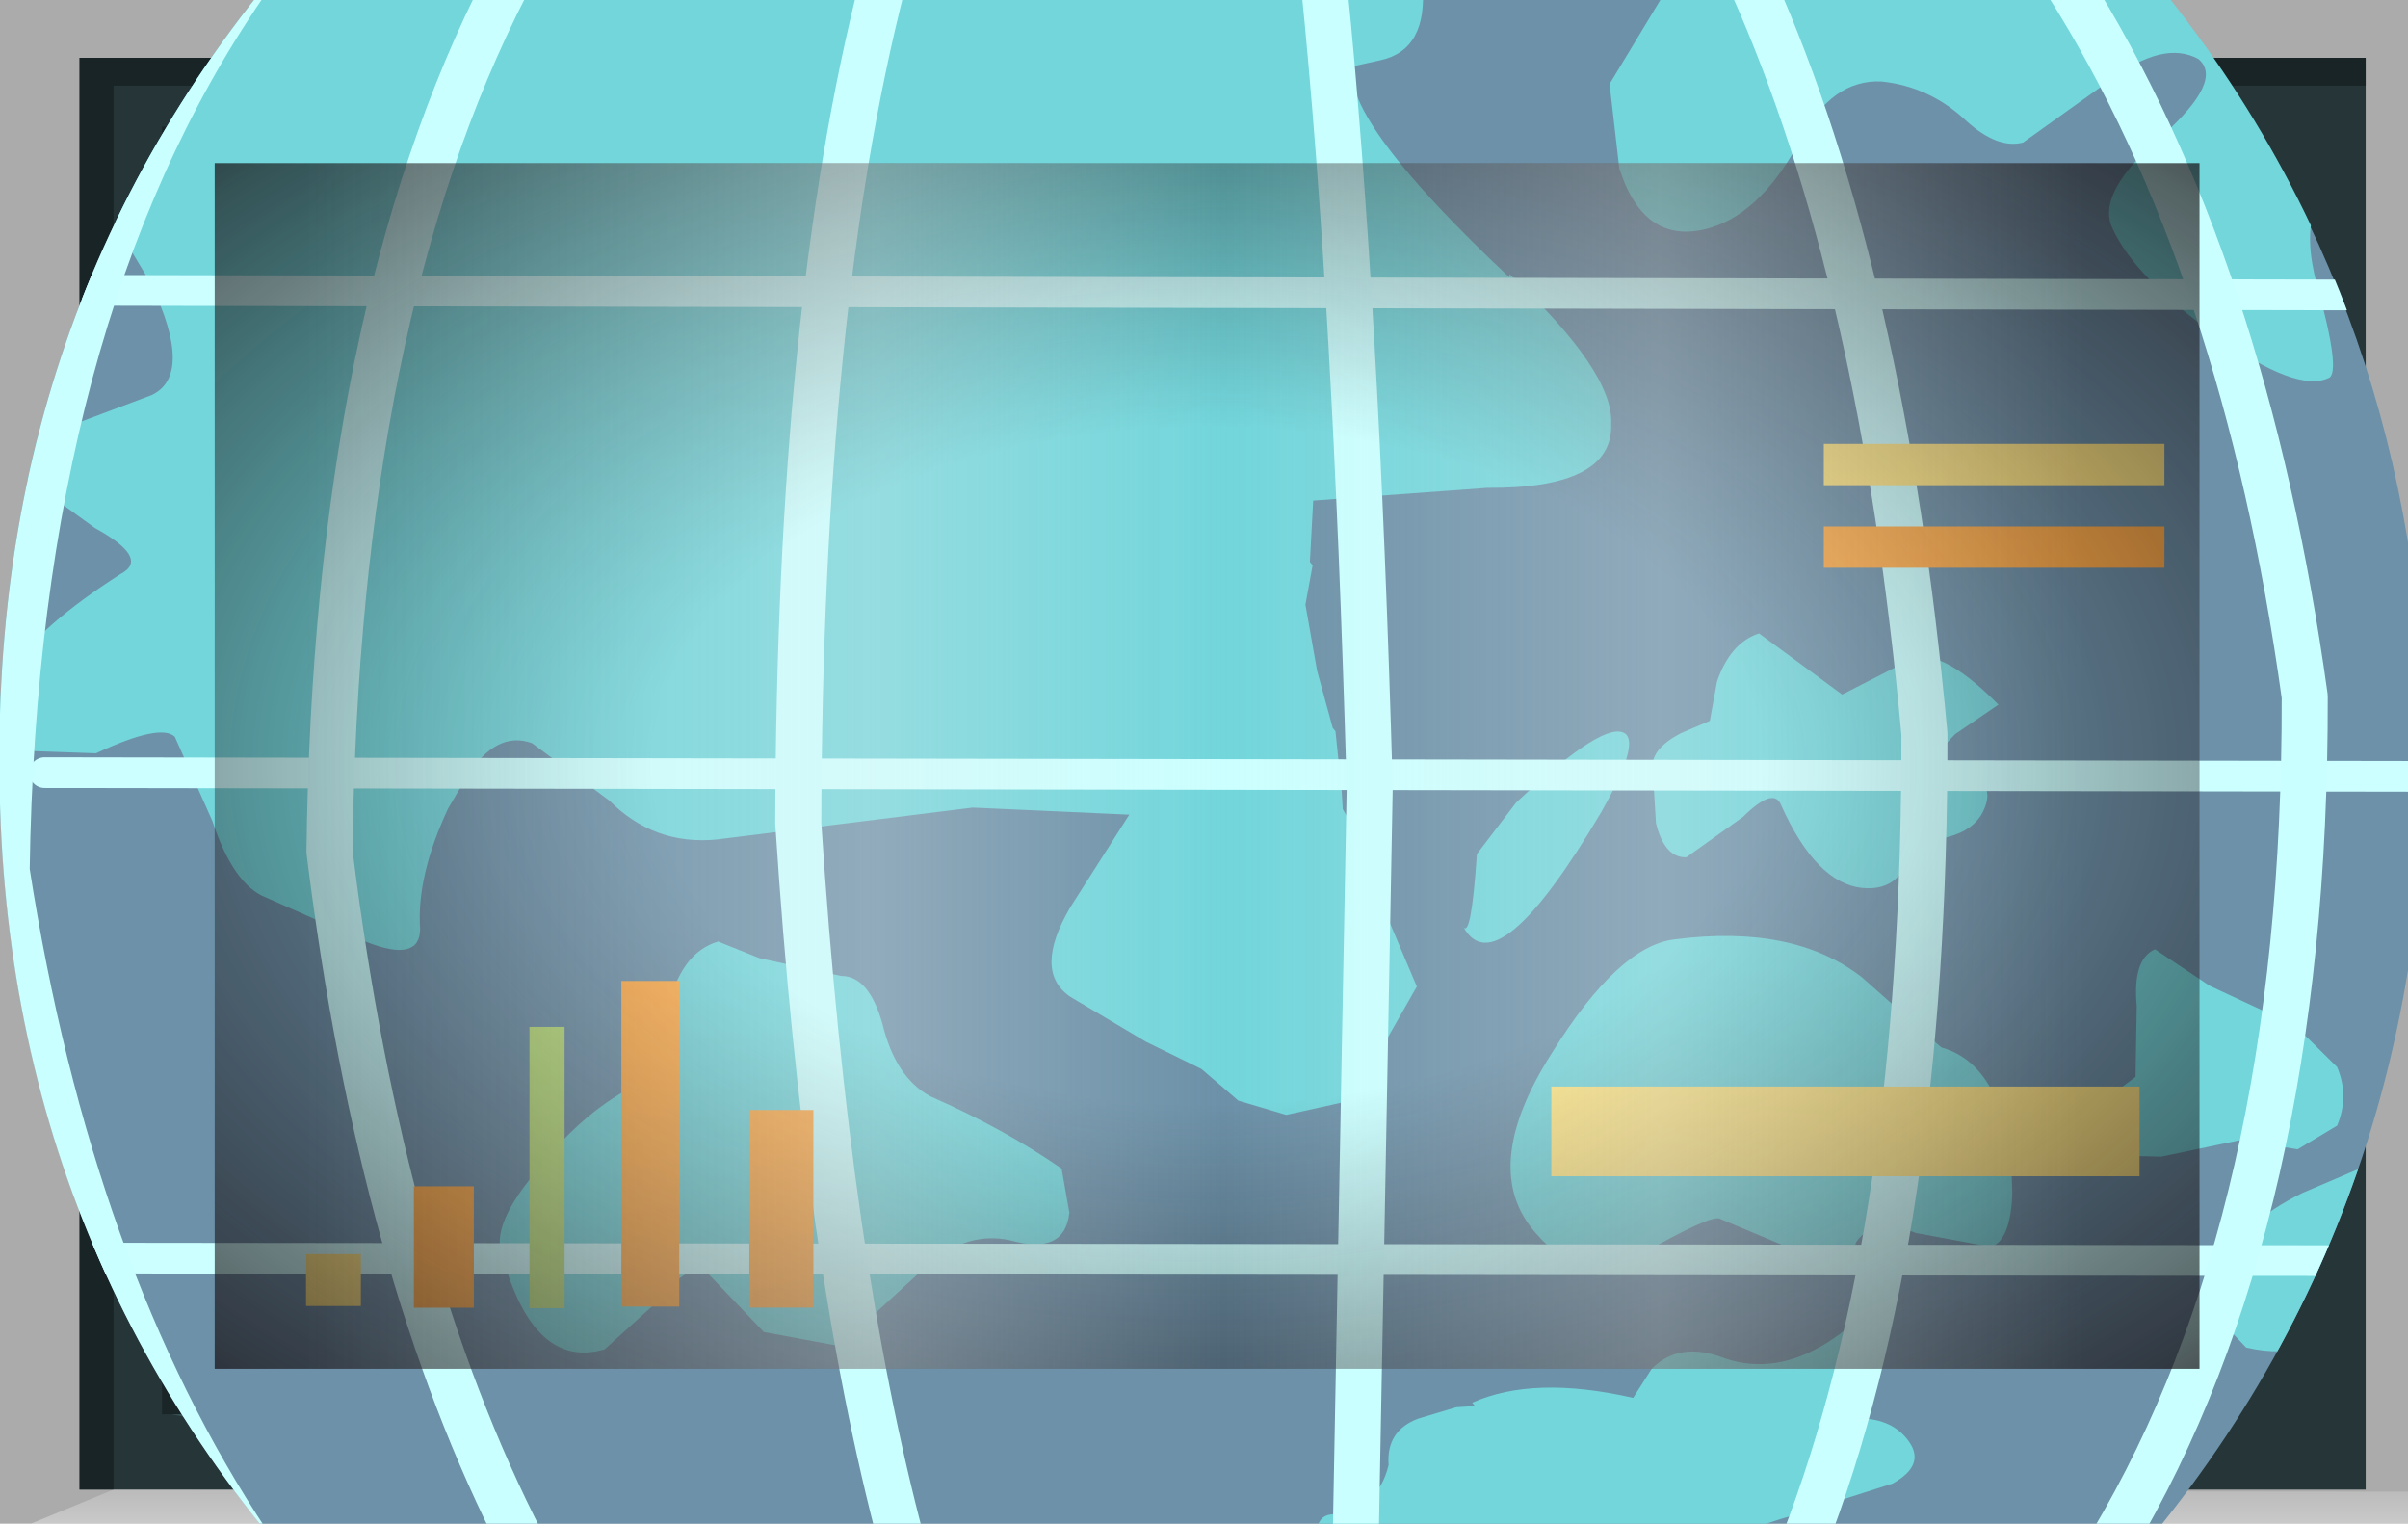 <?xml version="1.0" encoding="UTF-8" standalone="no"?>
<svg xmlns:xlink="http://www.w3.org/1999/xlink" height="73.8px" width="116.65px" xmlns="http://www.w3.org/2000/svg">
  <g transform="matrix(1.0, 0.0, 0.0, 1.0, 0.0, 0.0)">
    <use height="73.8" transform="matrix(1.0, 0.0, 0.0, 1.0, 0.0, 0.0)" width="116.65" xlink:href="#shape0"/>
    <clipPath id="clipPath0" transform="matrix(1.0, 0.0, 0.0, 1.0, 0.0, 0.0)">
      <use height="58.4" transform="matrix(1.0, 0.0, 0.0, 1.0, 10.4, 7.9)" width="96.15" xlink:href="#shape1"/>
    </clipPath>
    <g clip-path="url(#clipPath0)">
      <use height="29.45" transform="matrix(2.957, 0.308, -0.308, 2.957, 0.994, -13.064)" width="42.45" xlink:href="#shape2"/>
      <clipPath id="clipPath1" transform="">
        <use height="40.2" transform="matrix(2.957, 0.308, -0.308, 2.957, 6.382, -28.942)" width="39.55" xlink:href="#shape3"/>
      </clipPath>
    </g>
    <g clip-path="url(#clipPath1)">
      <use height="29.4" transform="matrix(2.957, 0.308, -0.308, 2.957, 0.861, -13.228)" width="42.25" xlink:href="#shape4"/>
    </g>
    <use height="2.0" transform="matrix(1.727, 0.0, 0.0, 2.172, 75.15, 52.628)" width="16.5" xlink:href="#shape5"/>
    <use height="2.0" transform="matrix(0.103, 0.0, 0.0, 6.812, 25.65, 49.737)" width="16.5" xlink:href="#shape6"/>
    <use height="2.0" transform="matrix(0.176, 0.0, 0.0, 2.941, 20.05, 57.459)" width="16.5" xlink:href="#shape7"/>
    <use height="2.0" transform="matrix(0.161, 0.0, 0.0, 1.257, 14.825, 60.743)" width="16.5" xlink:href="#shape5"/>
    <use height="2.0" transform="matrix(0.17, 0.0, 0.0, 7.885, 30.1, 47.515)" width="16.5" xlink:href="#shape7"/>
    <use height="2.0" transform="matrix(0.188, 0.0, 0.0, 4.785, 36.3, 53.765)" width="16.5" xlink:href="#shape7"/>
    <use height="2.0" transform="matrix(1.0, 0.0, 0.0, 1.0, 88.35, 21.5)" width="16.5" xlink:href="#shape5"/>
    <use height="2.0" transform="matrix(1.0, 0.0, 0.0, 1.0, 88.35, 25.5)" width="16.5" xlink:href="#shape7"/>
    <use height="58.4" transform="matrix(1.0, 0.0, 0.0, 1.0, 10.4, 7.9)" width="96.15" xlink:href="#shape8"/>
    <use height="0.0" id="price_tag_pt" transform="matrix(1.0, 0.0, 0.0, 1.0, 58.3, 83.45)" width="0.0" xlink:href="#sprite0"/>
  </g>
  <defs>
    <g id="shape0" transform="matrix(1.0, 0.0, 0.0, 1.0, 58.3, 36.9)">
      <path d="M58.35 -36.9 L58.35 36.9 -58.3 36.9 -58.3 -36.9 58.35 -36.9" fill="url(#gradient0)" fill-rule="evenodd" stroke="none"/>
      <path d="M-47.9 -29.0 L-47.9 29.4 48.25 29.4 48.25 -29.0 -47.9 -29.0 M-54.45 35.25 L-54.45 -34.1 56.3 -34.1 56.3 35.25 -54.45 35.25" fill="#253538" fill-rule="evenodd" stroke="none"/>
      <path d="M58.35 35.35 L58.35 36.9 -56.8 36.9 -52.8 35.25 58.35 35.35" fill="url(#gradient1)" fill-rule="evenodd" stroke="none"/>
      <path d="M-54.45 35.25 L-54.45 -34.1 56.3 -34.1 56.3 -32.75 -52.8 -32.75 -52.8 35.25 -54.45 35.25" fill="url(#gradient2)" fill-rule="evenodd" stroke="none"/>
      <path d="M-50.45 31.5 L48.25 31.5 48.7 32.6 -45.3 32.6 -50.45 31.5" fill="#385154" fill-rule="evenodd" stroke="none"/>
      <path d="M49.2 -30.75 L49.2 32.25 48.25 32.25 48.25 -30.75 49.2 -30.75" fill="#385154" fill-rule="evenodd" stroke="none"/>
      <path d="M-50.45 31.5 L-47.3 29.25 48.25 29.4 48.25 31.5 -50.45 31.5" fill="#1f2b2d" fill-rule="evenodd" stroke="none"/>
      <path d="M-47.9 -29.0 L-50.45 -30.75 48.25 -30.75 48.25 -29.0 -47.9 -29.0" fill="#111719" fill-rule="evenodd" stroke="none"/>
      <path d="M-47.9 -29.0 L-47.9 29.4 48.25 29.4 48.25 31.6 -50.45 31.6 -50.45 -30.75 48.25 -30.75 48.25 -29.0 -47.9 -29.0" fill="#1a2528" fill-rule="evenodd" stroke="none"/>
      <path d="M-47.9 -29.0 L48.25 -29.0 48.25 29.4 -47.9 29.4 -47.9 -29.0" fill="#6c91a8" fill-rule="evenodd" stroke="none"/>
    </g>
    <linearGradient gradientTransform="matrix(0.071, 0.0, 0.0, -0.071, 0.05, 0.0)" gradientUnits="userSpaceOnUse" id="gradient0" spreadMethod="pad" x1="-819.2" x2="819.2">
      <stop offset="0.086" stop-color="#000000" stop-opacity="0.329"/>
      <stop offset="0.227" stop-color="#000000" stop-opacity="0.329"/>
    </linearGradient>
    <linearGradient gradientTransform="matrix(0.0, -0.003, -0.003, 0.0, 0.75, 35.9)" gradientUnits="userSpaceOnUse" id="gradient1" spreadMethod="pad" x1="-819.2" x2="819.2">
      <stop offset="0.0" stop-color="#ffffff" stop-opacity="0.514"/>
      <stop offset="0.655" stop-color="#ffffff" stop-opacity="0.176"/>
    </linearGradient>
    <linearGradient gradientTransform="matrix(0.068, 0.0, 0.0, -0.068, 0.9, 0.6)" gradientUnits="userSpaceOnUse" id="gradient2" spreadMethod="pad" x1="-819.2" x2="819.2">
      <stop offset="0.086" stop-color="#000000" stop-opacity="0.329"/>
      <stop offset="0.227" stop-color="#000000" stop-opacity="0.329"/>
    </linearGradient>
    <g id="shape1" transform="matrix(1.0, 0.0, 0.0, 1.0, 47.9, 29.0)">
      <path d="M-47.9 -29.0 L48.25 -29.0 48.25 29.4 -47.9 29.4 -47.9 -29.0" fill="url(#gradient3)" fill-rule="evenodd" stroke="none"/>
    </g>
    <radialGradient cx="0" cy="0" gradientTransform="matrix(0.095, 0.0, 0.0, -0.058, 0.2, 0.2)" gradientUnits="userSpaceOnUse" id="gradient3" r="819.2" spreadMethod="pad">
      <stop offset="0.345" stop-color="#130c0e" stop-opacity="0.0"/>
      <stop offset="0.847" stop-color="#130c0e" stop-opacity="0.651"/>
      <stop offset="1.0" stop-color="#130c0e" stop-opacity="0.949"/>
    </radialGradient>
    <g id="shape2" transform="matrix(1.0, 0.0, 0.0, 1.0, 21.6, 15.8)">
      <path d="M18.25 -15.8 L20.85 9.5 -19.0 13.65 -21.6 -11.65 18.25 -15.8" fill="url(#gradient4)" fill-rule="evenodd" stroke="none"/>
    </g>
    <radialGradient cx="0" cy="0" gradientTransform="matrix(-0.041, 0.0, 0.0, -0.043, 0.0, 0.0)" gradientUnits="userSpaceOnUse" id="gradient4" r="819.2" spreadMethod="pad">
      <stop offset="0.0" stop-color="#caffff" stop-opacity="0.847"/>
      <stop offset="0.267" stop-color="#bef0f0" stop-opacity="0.4"/>
      <stop offset="0.592" stop-color="#b7e6e6" stop-opacity="0.094"/>
      <stop offset="1.0" stop-color="#b4e3e3" stop-opacity="0.0"/>
    </radialGradient>
    <g id="shape3" transform="matrix(1.0, 0.0, 0.0, 1.0, 20.35, 21.3)">
      <path d="M19.1 -3.3 Q19.95 5.0 14.85 11.45 9.75 17.95 1.6 18.8 -6.55 19.65 -12.95 14.45 -19.35 9.2 -20.2 0.95 -21.1 -7.35 -15.95 -13.8 -10.85 -20.3 -2.7 -21.15 5.45 -22.05 11.8 -16.8 18.2 -11.6 19.1 -3.3" fill="#6c91a8" fill-rule="evenodd" stroke="none"/>
    </g>
    <g id="shape4" transform="matrix(1.0, 0.0, 0.0, 1.0, 21.65, 15.85)">
      <path d="M19.1 -3.3 Q19.85 4.05 15.95 10.0 L-14.4 13.15 Q-19.45 8.2 -20.2 0.95 -21.0 -6.3 -17.15 -12.1 L13.45 -15.3 Q18.3 -10.45 19.1 -3.3" fill="#6c91a8" fill-rule="evenodd" stroke="none"/>
      <path d="M1.55 -14.05 Q1.75 -13.0 1.0 -12.75 L0.55 -12.6 Q0.5 -11.7 3.45 -9.45 L3.45 -9.5 Q5.3 -8.1 5.35 -7.25 5.5 -6.2 3.45 -6.0 L0.65 -5.5 0.7 -4.5 0.75 -4.45 0.7 -3.8 1.0 -2.75 1.35 -1.85 1.4 -1.8 1.6 -0.85 1.65 -0.55 1.9 -0.2 2.1 0.3 3.15 2.2 2.6 3.45 2.55 3.65 2.35 4.05 2.15 4.2 1.25 4.5 0.45 4.35 -0.2 3.9 -1.15 3.55 -2.45 2.95 Q-3.1 2.6 -2.6 1.5 L-1.8 -0.1 -4.35 0.05 -8.45 1.0 Q-9.45 1.2 -10.25 0.55 L-11.6 -0.25 Q-12.2 -0.4 -12.6 0.4 L-12.85 0.95 Q-13.25 2.1 -13.1 2.95 -13.05 3.5 -13.95 3.25 L-15.65 2.7 Q-16.2 2.55 -16.65 1.55 L-17.4 0.25 Q-17.65 0.05 -18.65 0.65 L-20.1 0.75 Q-21.0 -0.35 -18.55 -2.3 -18.1 -2.6 -19.05 -3.0 L-20.35 -3.75 Q-20.6 -4.15 -19.85 -4.5 L-18.35 -5.25 Q-17.7 -5.65 -18.55 -7.05 L-20.2 -9.25 -21.3 -10.4 -21.5 -10.45 -21.65 -11.65 1.55 -14.05 M11.55 -12.5 Q11.15 -12.35 10.6 -12.75 9.95 -13.25 9.15 -13.25 8.35 -13.2 7.95 -12.2 7.45 -10.95 6.65 -10.6 5.6 -10.15 5.05 -11.4 L4.75 -12.75 5.55 -14.45 18.25 -15.8 18.5 -12.9 17.0 -12.55 Q16.0 -12.15 16.55 -10.7 17.1 -9.3 16.9 -9.2 16.4 -8.9 15.0 -9.7 13.6 -10.5 13.15 -11.25 12.8 -11.8 13.8 -12.85 14.7 -13.85 14.25 -14.15 13.65 -14.4 12.85 -13.65 L11.55 -12.5 M4.45 -0.95 Q5.75 -2.45 6.1 -2.25 6.35 -2.1 5.85 -0.95 4.45 2.1 3.8 1.15 3.95 1.35 3.9 -0.05 L4.45 -0.95 M-4.55 4.8 Q-3.3 5.2 -2.3 5.75 L-2.1 6.45 Q-2.1 7.15 -3.0 7.0 -3.8 6.9 -4.45 7.7 L-5.6 9.0 -6.85 8.9 -7.85 8.05 Q-8.2 7.9 -8.55 8.5 L-9.4 9.45 Q-10.5 9.9 -11.2 8.15 -11.5 7.65 -10.75 6.6 -10.2 5.7 -9.4 5.15 -9.1 4.85 -8.95 3.85 -8.85 2.9 -8.25 2.65 L-7.55 2.85 -6.2 3.0 Q-5.75 2.95 -5.45 3.7 -5.15 4.55 -4.55 4.8 M11.05 8.45 Q11.6 8.4 11.9 8.75 12.2 9.1 11.7 9.45 L10.1 10.15 Q9.35 10.45 9.15 10.7 L2.45 11.4 2.45 11.35 Q2.4 10.95 2.65 10.9 3.4 10.75 3.5 10.0 3.4 9.45 3.9 9.2 L4.5 8.95 4.8 8.9 4.75 8.85 Q5.7 8.3 7.35 8.5 L7.6 8.0 Q8.0 7.5 8.75 7.7 10.0 8.0 11.15 6.5 L10.85 7.5 Q10.65 8.45 11.05 8.45 M10.35 1.3 L11.75 2.3 Q12.9 2.5 13.15 4.55 13.2 5.3 12.9 5.45 L11.65 5.35 Q10.95 5.15 10.7 5.6 L10.6 6.1 8.45 5.45 Q8.3 5.4 7.25 6.15 6.35 6.8 5.5 6.0 4.45 5.05 5.45 3.05 6.35 1.2 7.25 1.0 9.15 0.55 10.35 1.3 M17.85 4.05 L18.75 3.55 Q19.35 4.8 18.9 5.8 18.4 6.8 17.2 6.65 L16.85 6.35 Q16.55 5.85 16.75 5.3 16.9 4.65 17.85 4.05 M18.2 1.95 Q18.45 2.4 18.3 2.9 L17.7 3.35 16.75 3.3 15.5 3.7 14.2 3.8 Q13.65 3.5 14.2 3.15 L14.95 2.45 14.85 1.3 Q14.7 0.55 15.05 0.35 L16.0 0.85 17.45 1.35 18.2 1.95 M8.1 -4.1 L9.55 -3.25 10.55 -3.9 Q11.0 -4.25 12.1 -3.35 L11.45 -2.8 Q10.95 -2.2 11.5 -2.2 12.2 -2.15 12.05 -1.65 11.9 -1.1 10.95 -1.0 10.9 -0.15 10.2 -0.15 9.45 -0.15 8.75 -1.35 8.6 -1.65 8.15 -1.1 L7.3 -0.35 Q6.95 -0.3 6.75 -0.85 L6.6 -1.75 Q6.55 -2.05 7.0 -2.35 L7.45 -2.6 7.5 -3.25 Q7.65 -3.9 8.1 -4.1" fill="#72d6db" fill-rule="evenodd" stroke="none"/>
      <path d="M-19.45 1.05 L19.55 -2.95 M-19.45 9.0 L20.35 4.9 M-19.45 -6.85 L18.75 -10.75" fill="none" stroke="#ccffff" stroke-linecap="round" stroke-linejoin="round" stroke-width="0.5"/>
      <path d="M6.9 -14.6 Q9.5 -10.1 10.95 -2.75 11.8 5.3 10.35 10.6" fill="none" stroke="#caffff" stroke-linecap="round" stroke-linejoin="round" stroke-width="0.75"/>
      <path d="M11.7 -15.5 L12.0 -15.15 Q15.35 -10.9 17.05 -4.0 17.95 4.45 15.35 10.05" fill="none" stroke="#caffff" stroke-linecap="round" stroke-linejoin="round" stroke-width="0.75"/>
      <path d="M-17.55 -12.05 Q-20.7 -6.25 -19.9 2.7 -18.2 9.15 -14.85 13.2" fill="none" stroke="#caffff" stroke-linecap="round" stroke-linejoin="round" stroke-width="0.75"/>
      <path d="M-13.15 -12.9 L-13.3 -12.5 Q-15.5 -6.85 -14.7 1.85 -13.15 8.55 -10.4 12.75" fill="none" stroke="#caffff" stroke-linecap="round" stroke-linejoin="round" stroke-width="0.75"/>
      <path d="M-7.15 -13.55 L-7.2 -13.15 Q-8.0 -7.75 -7.15 0.6 -5.95 7.65 -4.25 12.1" fill="none" stroke="#caffff" stroke-linecap="round" stroke-linejoin="round" stroke-width="0.75"/>
      <path d="M-0.05 -13.9 Q1.0 -8.85 2.05 -0.95 L3.1 11.35" fill="none" stroke="#caffff" stroke-linecap="round" stroke-linejoin="round" stroke-width="0.75"/>
    </g>
    <g id="shape5" transform="matrix(1.0, 0.0, 0.0, 1.0, 8.25, 1.0)">
      <path d="M-8.25 -1.0 L8.25 -1.0 8.25 1.0 -8.25 1.0 -8.25 -1.0" fill="#ffe783" fill-rule="evenodd" stroke="none"/>
    </g>
    <g id="shape6" transform="matrix(1.0, 0.0, 0.0, 1.0, 8.25, 1.0)">
      <path d="M-8.25 -1.0 L8.25 -1.0 8.25 1.0 -8.25 1.0 -8.25 -1.0" fill="#b9e07c" fill-rule="evenodd" stroke="none"/>
    </g>
    <g id="shape7" transform="matrix(1.0, 0.0, 0.0, 1.0, 8.25, 1.0)">
      <path d="M-8.25 -1.0 L8.25 -1.0 8.25 1.0 -8.25 1.0 -8.25 -1.0" fill="#ffac48" fill-rule="evenodd" stroke="none"/>
    </g>
    <g id="shape8" transform="matrix(1.0, 0.0, 0.0, 1.0, 47.9, 29.0)">
      <path d="M-47.9 -29.0 L48.25 -29.0 48.25 29.4 -47.9 29.4 -47.9 -29.0" fill="url(#gradient5)" fill-rule="evenodd" stroke="none"/>
      <path d="M-47.9 -29.0 L48.25 -29.0 48.25 29.4 -47.9 29.4 -47.9 -29.0" fill="url(#gradient6)" fill-rule="evenodd" stroke="none"/>
    </g>
    <radialGradient cx="0" cy="0" gradientTransform="matrix(0.095, 0.0, 0.0, -0.058, 0.2, 0.2)" gradientUnits="userSpaceOnUse" id="gradient5" r="819.2" spreadMethod="pad">
      <stop offset="0.345" stop-color="#130c0e" stop-opacity="0.0"/>
      <stop offset="0.847" stop-color="#130c0e" stop-opacity="0.651"/>
      <stop offset="1.0" stop-color="#130c0e" stop-opacity="0.949"/>
    </radialGradient>
    <linearGradient gradientTransform="matrix(0.055, 0.0, 0.0, -0.055, 1.5, 0.2)" gradientUnits="userSpaceOnUse" id="gradient6" spreadMethod="pad" x1="-819.2" x2="819.2">
      <stop offset="0.0" stop-color="#e1e1e1" stop-opacity="0.0"/>
      <stop offset="0.306" stop-color="#ededed" stop-opacity="0.286"/>
      <stop offset="0.494" stop-color="#eaeaea" stop-opacity="0.0"/>
      <stop offset="0.729" stop-color="#ededed" stop-opacity="0.278"/>
      <stop offset="0.957" stop-color="#e1e1e1" stop-opacity="0.0"/>
    </linearGradient>
  </defs>
</svg>
